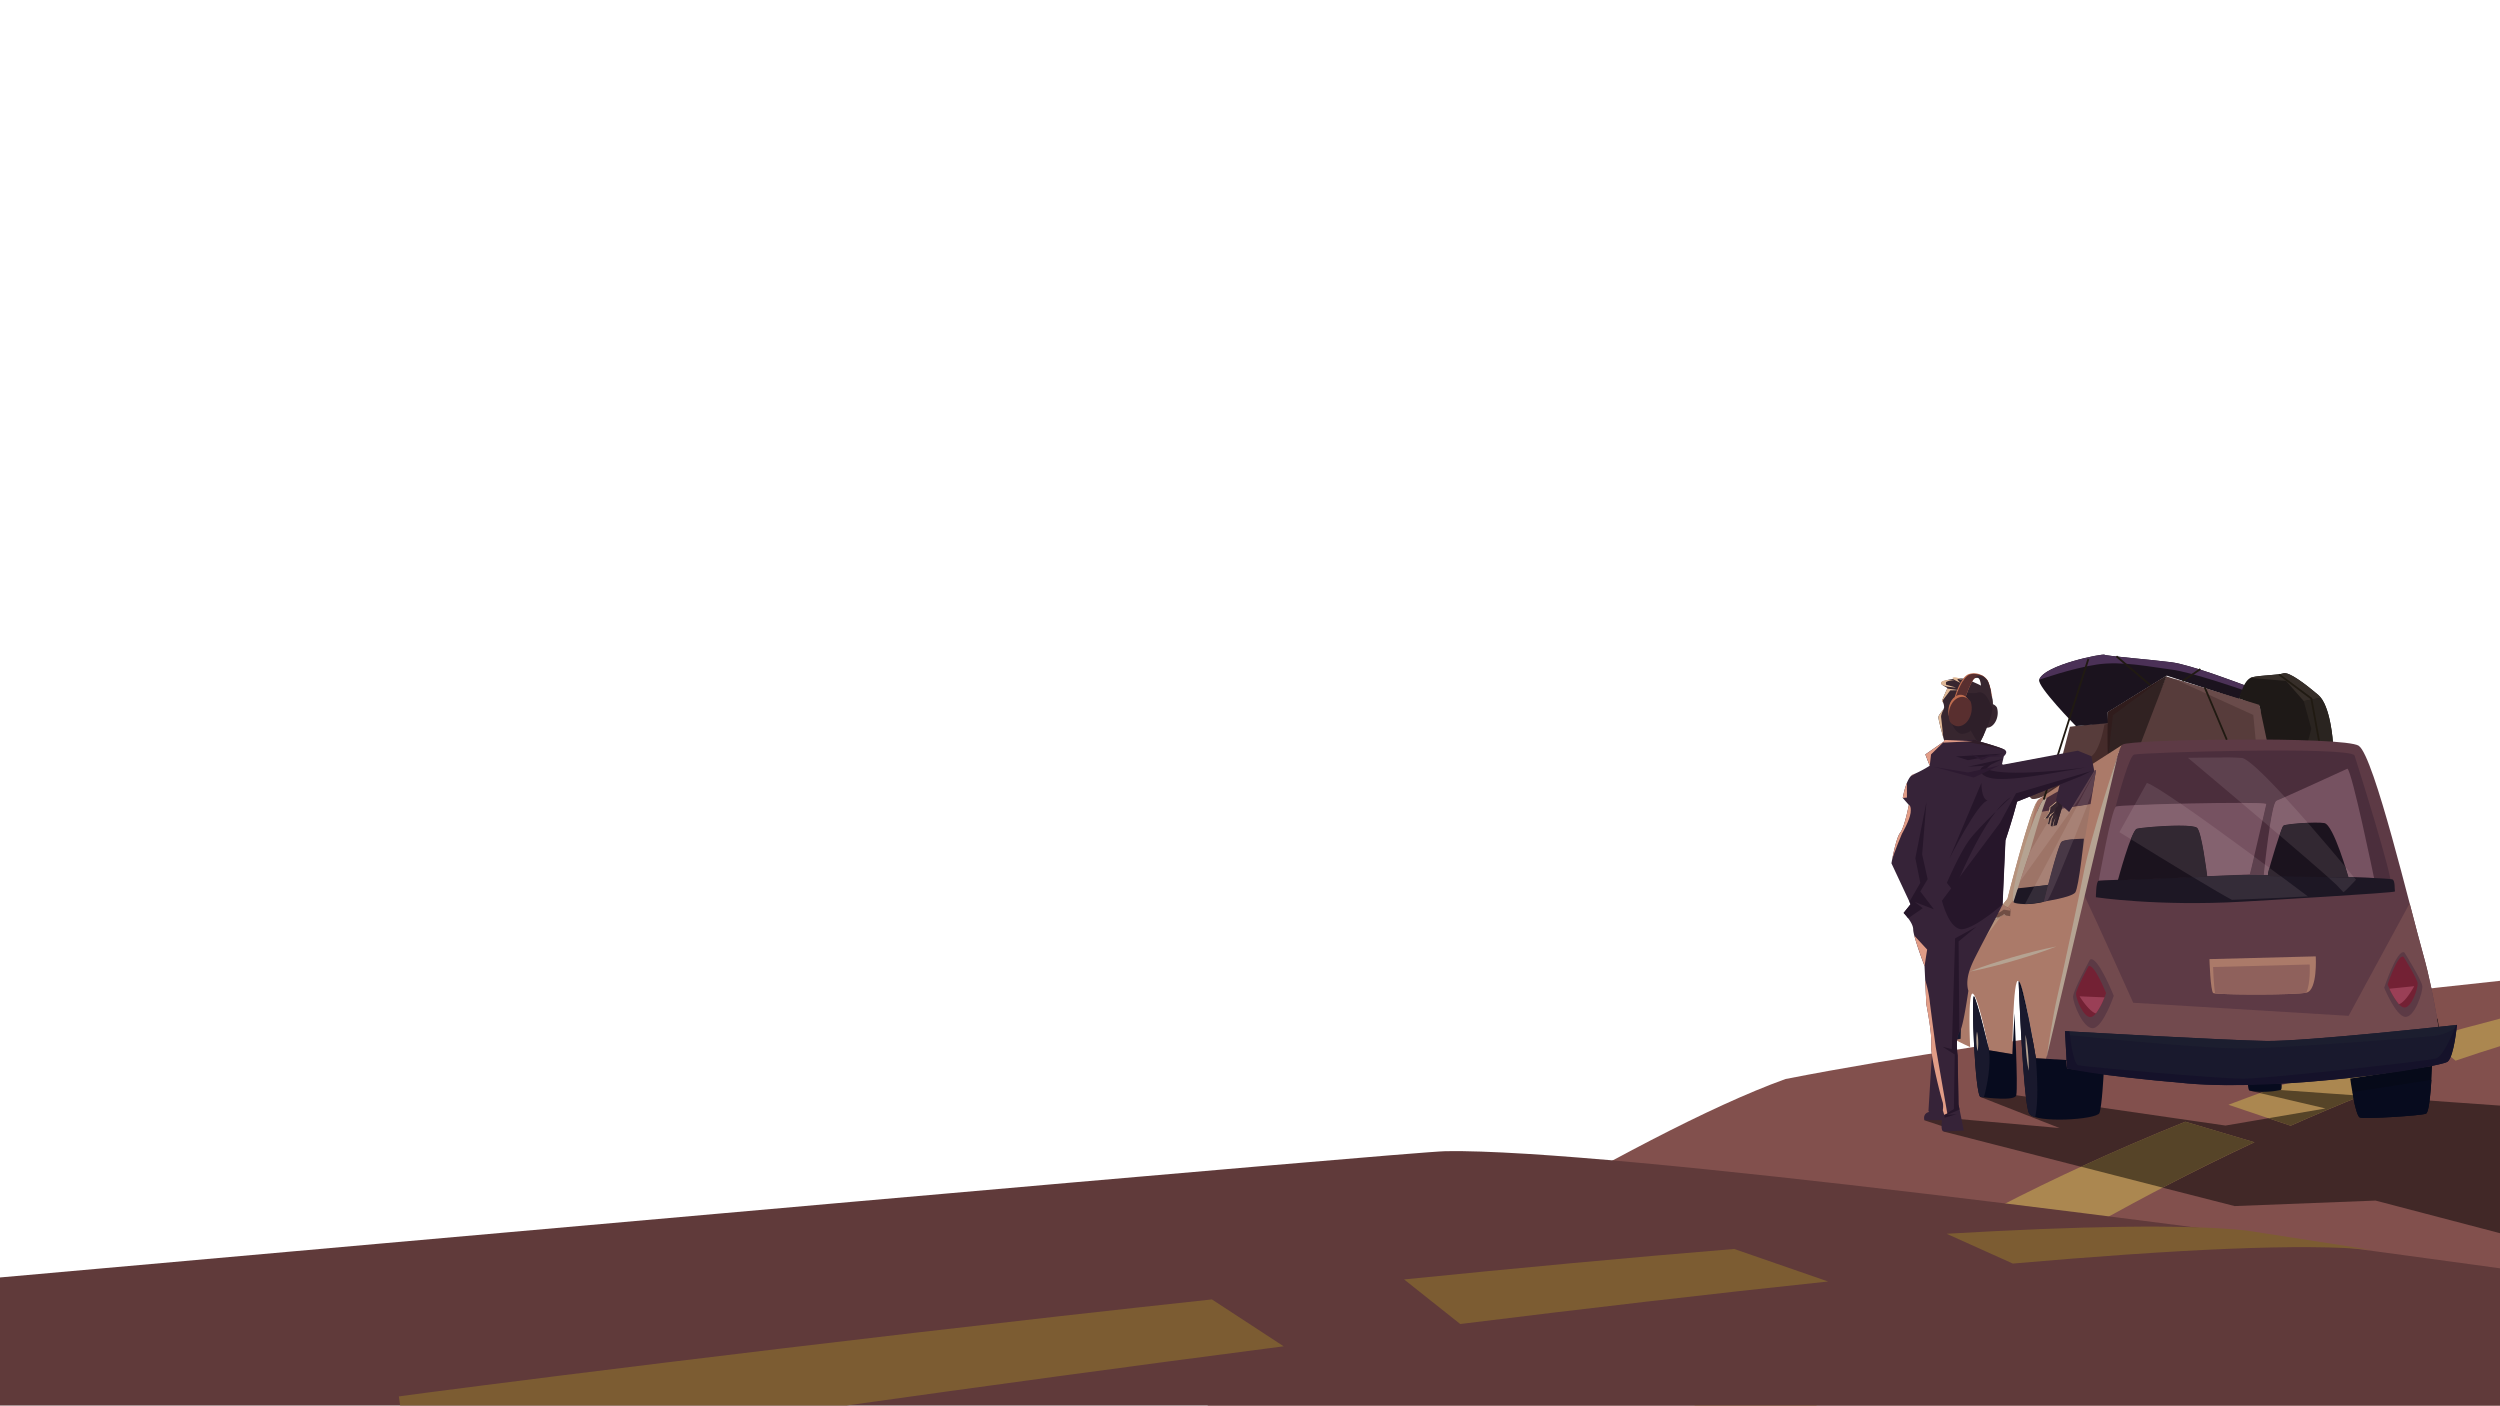 <svg id="Ñëîé_9" data-name="Ñëîé 9" xmlns="http://www.w3.org/2000/svg" viewBox="0 0 1366 768"><title>Layer1</title><path d="M1366,535.92c-72.19,7.69-267.56,29.57-390.42,53.66C893,619.31,736.84,717.76,659.65,768H1366V535.92" style="fill:#82504d"/><path d="M1028.49,695c-49.47,30-83.39,56.46-102.78,73H992.4c32.39-24.09,64-45.54,94.35-64.61Z" style="fill:#ab8750"/><path d="M1326.62,567.35l15.11,12.2q13.17-4.5,24.27-7.92V556.57Q1345.84,561.79,1326.62,567.35Z" style="fill:#ab8750"/><path d="M1217.63,603.64l34,11.48c27.08-12.05,51.59-21.76,72.94-29.51l-19.94-11.73c-30.88,9.44-59.86,19.44-87,29.75" style="fill:#ab8750"/><path d="M1194.06,612.87c-37.95,15.29-72,31.08-102.12,46.63l49.34,11.35c32.22-18.23,62.61-33.68,90.61-46.75l-37.83-11.24" style="fill:#ab8750"/><path d="M1101.69,598.43l-19.49,1,32.4,12.72,10.73,4.21-62.8-5.62-11.14,1.35,11.93,3.94-1.31,2.24,75,19.24q26.86-12.41,57-24.61l37.83,11.24q-24,11.2-50.23,24.8L1221,659l77-3,68,17.82V604.1l-75.71-5.38q-18.3,7.36-38.68,16.39L1239.42,611,1216,615l-114.31-16.57m137.21-2.68-9.61.22,5.48,1.28,4.14-1.5" style="fill:#412827"/><path d="M1246.11,595.59l-7.21.16-4.14,1.5,35.9,8.41L1239.42,611l12.18,4.12q20.35-9.05,38.68-16.39l-44.17-3.14" style="fill:#564428"/><path d="M1194.06,612.87q-30.15,12.14-57,24.61l44.6,11.43q26.18-13.64,50.23-24.8l-37.83-11.24" style="fill:#564428"/><path d="M1091.45,390.94a9.65,9.65,0,0,0-.35-4.39,4.39,4.39,0,0,0-3-2c-2.88-.41-5.69,2.55-6.28,6.63a9.64,9.64,0,0,0,.35,4.39,4.39,4.39,0,0,0,3,2C1088.05,398,1090.86,395,1091.45,390.94Z" style="fill:#37262f"/><polygon points="1238.64 404.75 1234.47 385.13 1183.56 369.57 1168.31 406.56 1238.64 404.75" style="fill:#573c3b"/><path d="M1152.08,415.57c-.91-1.5-.42-26.46-.42-26.46l32.26-20-14.71,38.31-9,.9Z" style="fill:#312222"/><path d="M1125,430.9s-10.44,6.14-14.42,5.68-3.94-19.38-3.94-19.38l19.57-1.59,4.8-18.51,20.71-2.49.34,18.26Z" style="fill:#573c3b"/><path d="M1226.54,374.44l-3,7.64-39.66-12.92-32.26,20,.25,6-17.58,1.55S1113,375,1114.21,371.39c2.71-8.12,34.84-14.37,35.69-13.65s25.43,2.66,36.58,4.11S1226.54,374.44,1226.54,374.44Z" style="fill:#1b131e"/><path d="M1274.71,405.65s-1.21-20.16-8-25.91-16-12.88-19.09-11.84-12.53,1-17.16,2.18-6.94,11.6-6.94,11.6l11.26,4.3,2,18.77Z" style="fill:#1e1917"/><path d="M1115.89,435.4c6.69-5.79,22.63-19.49,26.6-22,5.05-3.22,7.35-17.46,7.35-17.46l1.91-.52.32,17.46-27.05,18A74.29,74.29,0,0,1,1115.89,435.4Z" style="fill:#452b2a"/><path d="M1230.48,370.09c4.63-1.17,14.09-1.15,17.16-2.18s12.32,6.09,19.09,11.84a10,10,0,0,1,1.36,1.45l-9.32,1.86-9.65-11-19.36-1.66A3.84,3.84,0,0,1,1230.48,370.09Z" style="fill:#362e29"/><path d="M1268.09,381.19c5.57,7.09,6.62,24.46,6.62,24.46l-13.68-.33,1.87-7.11-4.14-15.17Z" style="fill:#2a2420"/><polygon points="1231.19 390.64 1187.49 370.78 1234.47 385.13 1238.64 404.75 1232.55 404.91 1231.19 390.64" style="fill:#694b4a"/><path d="M1152.08,412.87l-.39-.57c-.35-7.13,0-23.19,0-23.19l32.26-20-29.48,21.72Z" style="fill:#301c1c"/><path d="M1149.89,357.74c.85.72,25.43,2.66,36.58,4.11,9.88,1.29,34.32,10.49,39.64,12.5l-1,2.5s-27.66-9.65-38.69-11-26.89-4.83-40.67-2.76-31.5,8.32-31.5,8.32C1116.91,363.27,1149,357,1149.89,357.74Z" style="fill:#4b3157"/><polygon points="1106.67 417.2 1119.51 419.82 1126.24 415.61 1106.67 417.2" style="fill:#452b2a"/><polygon points="1266.72 405.38 1262.45 381.96 1245.03 368.98 1245.63 368.18 1263.36 381.39 1267.71 405.2 1266.72 405.38" style="fill:#201a12"/><path d="M1288.89,407.57c8.32,5.72,28.22,89.45,35.07,113.73S1334.23,574,1334.23,574s-68,11.75-118.07,9.7-98.11-5.19-98.11-5.19,33.77-165.3,41.74-171.67c3.67-2.93,121.28-4.69,129.1.68" style="fill:#5d3a45"/><path d="M1159.79,406.88s-42,26.78-46,30-16.85,54.21-16.85,54.21S1068,527,1067,528.56s.15,38.77,1.71,39.74,7.77,3.85,7.77,3.85-1.47-31.59,1.67-29.13,8.59,30.86,8.59,30.86l12.82,2.16s.22-43.37,3.38-39.9,9.44,42.06,9.44,42.06l5.62.34s36.2-169.46,41.74-171.67" style="fill:#ab7a69"/><path d="M1286.5,412.74s22,69.23,20,71.84-157.83,10.9-159.57,3.81,14.57-74.93,19.13-76.09,117.21-4.57,120.42.44" style="fill:#4b2e3c"/><path d="M1282.63,420s-35.73,16.39-38.76,17.5-6.94,40.51-6.94,40.51l60.26,1.75s-12-58.31-14.56-59.76" style="fill:#765261"/><path d="M1238.32,439.2s-7.22,31.34-8.13,34.94l-.91,3.6-82.54,3.52s7-39.5,9.49-40.59,77.46-2.85,82.1-1.46" style="fill:#765261"/><path d="M1307.17,480.48c-7.18-1.31-73.8-2.61-82-2.37s-77,2.84-78.47,3.14-1.51,9-1.51,9,33.83,5.1,80.17,2.42c10.21-.59,83.52-4.82,83.25-5.58s.19-6.28-1.47-6.59" style="fill:#1d1724"/><path d="M1270,449.72c-4.55-.77-21.16.39-22.4,1.44s-7.72,23.19-8.16,25.25.32,2.29.32,2.29l43.47.79s-8.1-28.9-13.23-29.77" style="fill:#1b131e"/><path d="M1200.45,452.33c2.62,2.22,5.58,26.72,5.58,26.72L1157.2,481s7.33-27.28,10.36-28.13,29.85-3.06,32.89-.49" style="fill:#1b131e"/><path d="M1265.33,522.56s1.06,18.33-5,19.79-49.45,1.24-51,.27-2.09-18.56-2.09-18.56Z" style="fill:#ab7a69"/><path d="M1260.14,542.39c-6.13,1.31-43.11,1.22-49.81.44-.81-4.67-1.1-14.46-1.1-14.46L1262,527S1262.6,537.37,1260.14,542.39Z" style="fill:#8f615c"/><path d="M1128.11,561.28s32.15.18,66.28,2.59c30,2.12,116.74-5.16,137.3-7,1.69,10.08,2.54,17.14,2.54,17.14s-68,11.75-118.07,9.7c-35.67-1.47-70.3-3.48-87.27-4.52Z" style="fill:#bb718c"/><path d="M1228.42,584.23c-4.18,0-8.28-.08-12.26-.24-35.52-1.46-69.93-3.46-87.28-4.52h-.22l-.8-18.43h.26c.32,0,32.55.2,66.29,2.59,30.25,2.13,119.65-5.42,137.26-7l.23,0,0,.23c1.68,10,2.54,17.08,2.54,17.15l0,.24-.23,0C1333.65,574.4,1276.16,584.23,1228.42,584.23ZM1129.13,579c17.42,1.06,51.68,3,87,4.5,48,2,113.33-8.9,117.78-9.65-.16-1.3-1-7.84-2.47-16.66-18.15,1.58-107,9.07-137.11,6.94-32.11-2.27-62.85-2.56-66-2.58Z"/><path d="M1216.16,583.74c-50.06-2.06-98.11-5.19-98.11-5.19s10-46.31,20.07-90.87c7.87,16.44,27.47,60.23,27.47,60.23l117.69,7.15,33.35-61.47c3,11.57,5.6,21.56,7.34,27.72,6.86,24.28,10.27,52.75,10.27,52.75S1266.22,585.8,1216.16,583.74Z" style="fill:#724a4e"/><path d="M1313.78,520.44s9.43,15,9.78,18.39-4.33,17.36-9.44,16.78-11.4-15.91-11.4-15.91S1309.83,518.13,1313.78,520.44Z" style="fill:#5c3a45"/><path d="M1313.29,522.77s7.44,11.83,7.71,14.5-3.41,13.69-7.44,13.23-9-12.55-9-12.55S1310.18,520.95,1313.29,522.77Z" style="fill:#732134"/><path d="M1311.39,548.46a2,2,0,0,1-.64.2,37,37,0,0,1-5.16-8.42l13.54-1.39S1315,546.63,1311.39,548.46Z" style="fill:#9a3f56"/><path d="M1141.95,524.35s-9.06,16.56-9.21,20.18,5.72,18.18,11.12,17.24,11.1-17.65,11.1-17.65S1146,521.64,1141.95,524.35Z" style="fill:#5c3a45"/><path d="M1141.14,528s-6.71,12.26-6.82,14.94,4.23,13.46,8.23,12.76,8.21-13.07,8.21-13.07S1144.14,526,1141.14,528Z" style="fill:#732134"/><path d="M1144.59,553.51a2,2,0,0,0,.65.16,36.93,36.93,0,0,0,4.64-8.71l-13.6-.57S1140.91,551.9,1144.59,553.51Z" style="fill:#9a3f56"/><path d="M1342.48,560s-1.53,16.88-5,20-89.8,16.49-142,12-66.06-8.21-66.06-8.21l-1.13-20.37s88.41,5,109.85,5.35S1342.48,560,1342.48,560Z" style="fill:#19192d"/><path d="M1246.11,595.59a46.39,46.39,0,0,1-16.83.38c-.91-.15-1-3.54-1-3.54l18.35-.43S1247,595.38,1246.11,595.59Z" style="fill:#070b1e"/><path d="M1328.87,582.37s-.77,25-3.29,26.12-33.58,3.06-36.16,2.11-5.24-21.27-5.24-21.27Z" style="fill:#060a19"/><path d="M1328.52,590c-.44,7.46-1.34,17.8-2.93,18.5-2.52,1.1-33.58,3.06-36.16,2.11-1-.38-2.07-3.85-3-7.88-.56-3.41-.9-6-.9-6Z" style="fill:#070b1e"/><path d="M1103,536.15s2.53,66.76,5.76,72.27,37,3.35,38.38-.27,2.29-21.37,2.29-21.37l-20-3-.54-4.59-16.46-1S1105.42,536.2,1103,536.15Z" style="fill:#070b1e"/><path d="M1078.63,544.41c-1.67-1.57.51,54.7,3.58,55s18.82,2.41,19.49-1c1-5.33-1-44.74-1-44.74L1099.61,576l-12.82-2.16S1080.2,545.89,1078.63,544.41Z" style="fill:#070b1e"/><path d="M1145.29,420.71s-10.28,65-11.37,66.92-29.58,8.93-33.5,5.61,12.51-54.33,16.28-56.36,28.56-17.32,28.59-16.17" style="fill:#9d7467"/><path d="M1068,565c-1.13-9.33-1.77-35.13-1-36.42,1-1.56,29.86-37.51,29.86-37.51s11.31-44.83,16-53.07L1100,491.72s-21.69,29.35-28,37.2C1067.38,534.74,1067.59,554.94,1068,565Z" style="fill:#b5927c"/><path d="M1138.65,458.28s-10.2.05-12.2,1.64-9.72,32.69-9.72,32.69,15.24-2.25,17.2-5,4.72-29.35,4.72-29.35" style="fill:#332434"/><path d="M1231.66,468c-.71,3-1.26,5.34-1.47,6.17l-.91,3.6-23.29,1v.08c9.42-.35,16.85-.62,19.21-.69.68,0,1.76,0,3.17,0,2.64,0,6.46,0,11,.1l0-.1-2.42-.07s.22-2.26.61-5.7l-5.89-4.35m-58.6-40.26-6.78,12.2c6.58-.3,15.68-.58,25.21-.8-9-6.22-15.94-10.61-18.43-11.4" style="fill:#5d414e"/><path d="M1237.55,472.31c-.38,3.45-.61,5.7-.61,5.7l2.42.07a3.89,3.89,0,0,1,.08-1.68c.07-.32.28-1.12.6-2.25l-2.5-1.85" style="fill:#84626f"/><path d="M1191.49,439.11c-9.53.22-18.64.51-25.21.8l-8.22,14.78,6.21,3.84c1.26-3.18,2.44-5.48,3.29-5.72,2-.56,14.13-1.7,23.15-1.7,4.78,0,8.69.32,9.74,1.21,2.44,2.07,5.18,23.49,5.54,26.4l23.29-1,.91-3.6c.21-.83.75-3.13,1.47-6.17-13.73-10.11-28.68-21-40.17-28.86" style="fill:#84626f"/><path d="M1228.39,478.08c-1.42,0-2.5,0-3.17,0-2.36.07-9.8.34-19.21.69l0,.25-7.7.3c9.31,5.61,17.53,10.45,21.05,12.26l.18.09c14.18-.5,28.59-1.18,41.44-1.9-3.92-2.95-9-6.74-14.7-11l-6.54-.12s-.25-.07-.38-.51c-4.54-.06-8.36-.1-11-.1" style="fill:#342c38"/><path d="M1240,474.16c-.32,1.13-.53,1.93-.6,2.25a3.89,3.89,0,0,0-.08,1.68l0,.1c.13.44.38.51.38.51l6.54.12-6.26-4.65" style="fill:#322832"/><path d="M1190.71,451.12c-9,0-21.17,1.14-23.15,1.7-.85.24-2,2.53-3.29,5.72,7.88,4.86,21.9,13.49,34.06,20.82l7.7-.3,0-.25v-.08c-.36-2.91-3.1-24.33-5.54-26.4-1.05-.89-5-1.21-9.74-1.21" style="fill:#322832"/><path d="M1214.06,413.91c-8.44,0-18.55.17-18.55.17s13.3,11.17,29.19,24.61c7.3,0,12.51.17,13.63.51l-2.13,9.23,4,3.4c1.17-7.55,2.5-13.9,3.69-14.33.56-.2,2.22-.93,4.56-2-10.4-11.31-19.75-20.51-23.34-21.33a109,109,0,0,0-11-.29" style="fill:#5d414e"/><path d="M1248.44,435.53c-2.34,1-4,1.76-4.56,2-1.19.44-2.52,6.79-3.69,14.33l5.31,4.52c1-2.82,1.75-4.88,2.11-5.19.77-.65,7.37-1.34,13.38-1.59-4.15-4.75-8.43-9.56-12.55-14" style="fill:#84626f"/><path d="M1224.69,438.69l11.5,9.74,2.13-9.23c-1.12-.34-6.33-.49-13.62-.51" style="fill:#84626f"/><path d="M1281.48,473.62c.86,2.73,1.46,4.81,1.68,5.56l3,.1c-1-1.22-2.62-3.17-4.69-5.66" style="fill:#84626f"/><path d="M1283.16,479.18l.09.3-11.19-.2c2.19,1.95,3.79,3.42,4.64,4.27,1.5,1.51,2.69,2.78,3.74,3.95.64-.05,6.89-6.82,6.89-6.82l-1.15-1.4-3-.1" style="fill:#342c38"/><path d="M1261,449.57c-6,.25-12.62.94-13.38,1.59-.36.31-1.15,2.36-2.11,5.19,10.81,9.22,20.74,17.76,26.55,22.93l11.19.2-.09-.3c-.21-.75-.82-2.83-1.68-5.56-4.94-5.93-12.47-14.88-20.49-24.05" style="fill:#322832"/><path d="M1119.05,483.48s-14.94,1.84-16.09,1.84-3,6.69-2.81,7.54,6.35,1.54,11.43.85,5.14-1.09,5.14-1.09l2.33-9.14" style="fill:#1d1724"/><path d="M1145.29,420.71l-3,18.64-29.41,4.6s2.27-6.09,3.85-7.07c2.68-1.66,28.59-16.17,28.59-16.17" style="fill:#4b2e3c"/><path d="M1108.32,467.62c-1.66,4.73-5.84,17.88-8.17,25.23-2.78-5.67,12.88-54,16.55-56a10.42,10.42,0,0,0,1.67-.86c-4.6,11.84-8,25.78-10,31.6" style="fill:#b5a392"/><path d="M1079.93,486.21a31,31,0,0,0-1.24,9.6c.16,5.35,7.5,7.43,10.16,7s5.65-2.85,5.65-2.85l3.85.65.27-3.83Z" style="fill:#714e44"/><path d="M1098.61,496.74l-.06.88-3.71-.62s-3,2.39-5.65,2.85-10-1.61-10.16-7a29.7,29.7,0,0,1,.07-3,26.63,26.63,0,0,1,.83-3.63Z" style="fill:#a57667"/><polygon points="1071.65 554.19 1071.29 567.59 1065.96 568.52 1066.37 556.64 1071.65 554.19" style="fill:#17182d"/><path d="M1106.45,494l0,.07.76-.06h-.73m11-1.47-.69.11h0s0,0-.16.11l.85-.22m23.14-52.89-5.77.9-23.25,43.86,7.52-.91h0l-.82,3.22c2.35-9.11,6.78-25.62,8.22-26.77,1-.78,3.91-1.19,6.65-1.4,2.88-7.22,5.58-14.11,7.46-18.9" style="fill:#a78175"/><path d="M1133.1,458.52c-2.75.22-5.68.63-6.65,1.4-1.44,1.15-5.86,17.66-8.22,26.77l-1.51,5.92h0l.69-.11a4.41,4.41,0,0,0,1.29-.53c1.21-.89,8.2-17.92,14.4-33.46" style="fill:#483846"/><path d="M1119.05,483.48l-7.52.91-5.09,9.59h.73a84.52,84.52,0,0,0,9.39-1.26c.15-.07.16-.11.16-.11h0l1.51-5.92.82-3.22" style="fill:#342c38"/><path d="M1145.29,420.71l-10.5,19.81,5.77-.9c1.58-4,2.56-6.59,2.56-6.59l2.17-12.32" style="fill:#5d414e"/><polyline points="1133.14 440.78 1123.06 442.36 1109.17 465.44 1103.83 481.55 1133.14 440.78" style="fill:#a78175"/><polyline points="1145.29 420.71 1131.23 428.79 1123.06 442.36 1133.14 440.78 1136.23 436.48 1145.29 420.71" style="fill:#5d414e"/><path d="M1128.43,563.45c3.43.19,88.73,5,109.73,5.34,21.44.37,104.32-8.77,104.32-8.77s0,.42-.12,1.14a27.33,27.33,0,0,1-11.9,4.82c-8.27.92-79.05,6.43-102.49,6.89s-97.9-7.35-97.9-7.35Z" style="fill:#1c1e2f"/><path d="M1195.5,592c-52.18-4.54-66.06-8.21-66.06-8.21l-1.13-20.37,2.44.14c.83,7.28,2.45,17.88,4.85,18.49,3.68.92,76.75,7.35,90.08,7.35s100.19-9.65,105.25-11c3.56-1,8.49-11.52,11.09-18.31l.46-.05s-1.53,16.88-5,20S1247.67,596.56,1195.5,592Z" style="fill:#15122a"/><path d="M1157.2,412.58s-15.17,45.16-18.84,65.15c-1.31,7.15-12.06,57.68-14.36,67.33s-5.86,33.32-5.86,33.32Z" style="fill:#b5a392"/><path d="M1078.69,495.81a31,31,0,0,1,1.24-9.6l16.37,9.23c-5-2.48-13.82-6.75-15-6.38-1.72.52-1.55,7.07.34,9.31s9.65,3.27,10.34,2.93,3.1-1.72,3.1-1.72l1,.63-1.59-.27s-3,2.39-5.65,2.85S1078.85,501.16,1078.69,495.81Z" style="fill:#b5a392"/><path d="M1123.65,517.14c-3.85,1.55-7.75,2.9-11.67,4.19s-7.87,2.49-11.83,3.66-7.94,2.24-12,3.24-8,1.95-12.11,2.7c3.85-1.55,7.75-2.91,11.67-4.2s7.87-2.49,11.83-3.66,7.95-2.24,12-3.23S1119.57,517.89,1123.65,517.14Z" style="fill:#b5a392"/><path d="M1112,610.39a5.68,5.68,0,0,1-3.29-2c-3.23-5.51-5.76-72.27-5.76-72.27s2.94,9.75,5.56,20.69c2.09,10.63,3.88,21.37,3.88,21.37C1113.28,589.28,1113.75,602.68,1112,610.39Z" style="fill:#19192d"/><path d="M1084,599.53c-2.76-.23-.82,0-1.8-.13-3.07-.29-5.25-56.56-3.58-55l.09.13c.66,1.95,1.87,5.59,3.17,9.82,2.32,8.57,4.89,19.52,4.89,19.52C1087.93,582,1085.79,593.07,1084,599.53Z" style="fill:#19192d"/><path d="M1106.76,565.4a86.51,86.51,0,0,1,1.36,9.78,85.41,85.41,0,0,1,.36,9.87,85.14,85.14,0,0,1-1.36-9.78A86.28,86.28,0,0,1,1106.76,565.4Z" style="fill:#b5a392"/><path d="M1080.22,563.68a25.67,25.67,0,0,1,.67,5.33,25.32,25.32,0,0,1-.33,5.36,25.32,25.32,0,0,1-.67-5.33A25.6,25.6,0,0,1,1080.22,563.68Z" style="fill:#b5a392"/><rect x="1088.61" y="397.98" width="80.59" height="1" transform="translate(407.38 1353.79) rotate(-72.38)" style="fill:#201a12"/><rect x="1165.2" y="354.28" width="1" height="24.45" transform="translate(130.76 1016.18) rotate(-49.57)" style="fill:#201a12"/><rect x="1191.58" y="368.25" width="11.66" height="1" transform="translate(-0.69 735.24) rotate(-34.12)" style="fill:#201a12"/><rect x="1210.18" y="374.25" width="1" height="31.05" transform="translate(-56.32 501.04) rotate(-22.86)" style="fill:#201a12"/><path d="M1119.81,443.94l-1,6.23.93.27s.56-2.19.76-2.72a13.53,13.53,0,0,1,.7-1.39l-.93,4.9a6.85,6.85,0,0,0,1.06.33c.2,0,2.45-.73,2.45-.73l3.64-12-3.51-1.72Z" style="fill:#37262f"/><path d="M1118.82,450.17l.18.05.79-3.86a3.4,3.4,0,0,0,1.24-1.43c.09-.22.46-.11.93-.79,1.26-1.81-.44-2.21-.44-2.21l-.81.53-.89,1.48Z" style="fill:#e0b997"/><path d="M1124.65,437.05l-4.77,4a6.93,6.93,0,0,1-1.39,4.37,9.3,9.3,0,0,1-1.72,1.79,1.73,1.73,0,0,0,1.66.17c.79-.4,2.09-2.65,2.09-2.65.86,0,2.62-1.76,2.68-3.08s2.32-4,2.32-4Z" style="fill:#37262f"/><path d="M1123.63,437.91l-3.75,3.12a6.93,6.93,0,0,1-1.39,4.37,9.29,9.29,0,0,1-1.72,1.79,1.73,1.73,0,0,0,1.66.17,1.55,1.55,0,0,0,.28-.2,3.26,3.26,0,0,1-1.37.05c.76-.84,2.57-3,2.78-4.3a9,9,0,0,0,.17-1.81l3.21-2.53Z" style="fill:#e0b997"/><path d="M1121.54,451.52l.32-.09.67-3.1.65-1.55-.82,1.57Z" style="fill:#e0b997"/><path d="M1121.2,446.33l-.93,4.9.21.08.56-3.52.93-2.53Z" style="fill:#e0b997"/><polygon points="1123.79 437.08 1124.72 440.12 1123.19 441.62 1122.82 444.21 1124.38 446.36 1123.07 450.87 1123.79 450.83 1127.43 438.84 1123.79 437.08" style="fill:#2e1f29"/><polygon points="1144.3 421.19 1130.58 443.69 1123.38 437.17 1127.66 419.17 1144.3 421.19" style="fill:#362338"/><path d="M1062.5,405.42s-3.34-11.69-3.34-13.43,2.88-3.73,3.1-5.48a6.3,6.3,0,0,0-1.14-3.67s2.48-6,2.92-6.61-4.92-2.25-3-3.56,11.16-3.12,15.29-.94,9.9,3.53,12,8.93c3.17,8.22-7,25.92-7,25.92Z" style="fill:#37262f"/><path d="M1087.56,384.7s-2.53-7.76-7.09-6.24-9.11-4.39-15,14c0,0,2.53,9.62,7.59,8.44,3.1-.72,3.67-1.44,3.64-1.9l4.32,7.56.36,0s1.07-1.88,2.41-4.69l1.39-4.32s.3-.19.73-.53a44.61,44.61,0,0,0,2.84-9.87A13.52,13.52,0,0,0,1087.56,384.7Z" style="fill:#2e1f29"/><path d="M1075.94,368.27a9,9,0,0,1,9.9,3.28c1.52,2.11,2.77,9.75,2.77,9.75s-1.25-3.23-3-4.55a35.49,35.49,0,0,0-3.16-2.11s.16-6-3.23-4.22c-2.07,1.07-5.14,10.21-5.14,10.21l-6,.18S1071.2,369.66,1075.94,368.27Z" style="fill:#bf6c4e"/><path d="M1070.29,377.1l-6.27-.87c-.44.65-2.92,6.61-2.92,6.61a7.92,7.92,0,0,1,.62,1.12l-.1-1.45,4-5.29Z" style="fill:#e0b997"/><path d="M1061.79,402.91c-.33-3.35-1-10.14-1.17-11.07-.23-1.24,1.35-4.27,1.35-4.27v-.22c-.77,1.52-2.81,3.17-2.81,4.64C1059.15,393.21,1060.81,399.38,1061.79,402.91Z" style="fill:#e0b997"/><path d="M1085.84,371.55a8.94,8.94,0,0,0-2.47-2.28c-1.64-.63-4.52-1.47-6.75-.82-4,1.15-7.07,9.51-7.91,12.12l5.34.07s3.07-9.15,5.14-10.21a1.66,1.66,0,0,1,2.47.51c2.47-.33,2.34,4.5,2.34,4.5a35.71,35.71,0,0,1,3.16,2.11,5.61,5.61,0,0,1,.9.88C1087.55,376,1086.74,372.81,1085.84,371.55Z" style="fill:#592f2f"/><ellipse cx="1070.58" cy="387.88" rx="8.34" ry="6.05" transform="translate(534.24 1392.33) rotate(-81.81)" style="fill:#bf6c4e"/><path d="M1077.23,388.7a11.35,11.35,0,0,0-.48-5.37,5.74,5.74,0,0,0-3.83-2.5c-3.7-.53-7.27,3.08-8,8.06a11.35,11.35,0,0,0,.48,5.38,5.74,5.74,0,0,0,3.83,2.5C1072.93,397.3,1076.51,393.69,1077.23,388.7Z" style="fill:#592f2f"/><path d="M1085.81,371.84c-.46-.74-3.39-3.73-5.78-2.29a2.86,2.86,0,0,0-1.22,1.34,1.56,1.56,0,0,1,.36-.31c3.35-1.7,3.22,4.72,3.22,4.72a35.33,35.33,0,0,1,3.15,2.36c1.77,1.48,3,5.09,3,5.09S1087.69,374.86,1085.81,371.84Z" style="fill:#37262f"/><path d="M1102.13,438l42.17-16.82-1.58-8-7.42-3-40.87,7.64-.53-.35,1-4.28s2.38-1.9.71-3.33-15.82-5.23-15.82-5.23l.13-.32H1062.5l.24.44L1052,412.23l2.38,6.18a62.3,62.3,0,0,1-9,4.76c-3.81,1.43-5.71,12.85-5.71,12.85l3.33,3.81s-2.38,12.37-4.76,15.23-4.76,16.65-4.76,16.65l10.47,22.36-3.81,4.76s5.23,5.23,5.23,9,6.19,20,6.19,20l1,20.89s3.18,16.08,2.7,22.27,5.38,28.68,6.33,31.53-2.38,15.7.48,15.7,10.94-.48,10.94-.48l-2.86-14.27-.47-26.64s-1.43-10,1-12.85c1.62-1.94,3.68-14.68,4.83-22.62a13.22,13.22,0,0,1-.36-1.52c-1.15-7.25,2.83-14.27,6-20.51,4.29-8.4,8.9-16.66,13.09-25.1l0-.06,1.58-35S1099.73,447.52,1102.13,438Z" style="fill:#362338"/><path d="M1057.7,542.78l-4,64.33.45.45s-3.6.45-2.7,4.5h11.7l7.65-61.64Z" style="fill:#362338"/><path d="M1098.86,435.48s-17.55,16.2-22.94,23.62-12.15,23.28-12.15,23.28l3.71,4.72S1084.69,443.58,1098.86,435.48Z" style="fill:#26162a"/><path d="M1101.56,433.45l-8.77,16.2-31.72,42.51s4,16.53,11.47,15.52,21.59-13.5,21.59-13.5l1.58-35s4-11.69,6.42-21.19l35.26-14.07,5.33-2.64Z" style="fill:#26162a"/><path d="M1066.47,573.26l-5.17-1.35,6.75,4.27L1067.6,606l-5.29,3.15.22,1.58,6.64-2-5.4.51,6.9-3-.56-2.8-.47-26.64s-1.41-9.85.91-12.78l-.37-49.63,9.79-8.1-11.7,6.41Z" style="fill:#26162a"/><path d="M1082.67,427.72l-17.55,41.5s15.52-31,20.92-31.72C1082.33,436.15,1082.67,427.72,1082.67,427.72Z" style="fill:#26162a"/><path d="M1085.37,420s5.74,5.4,54.32-.67c-29.36,5.06-49.26,8.77-55.67,4.39s4.39-6.75,4.39-6.75Z" style="fill:#26162a"/><polygon points="1068.72 413.32 1094.81 411.75 1075.24 415.35 1068.72 413.32" style="fill:#26162a"/><polygon points="1075.24 418.94 1094.37 414.67 1086.72 418.27 1075.24 418.94" style="fill:#26162a"/><path d="M1068.78,371.51s-5.51.34-5.51,1.46v1.13l5.51,1.57s-8.21-.22-8.21-2.47S1068.78,371.51,1068.78,371.51Z" style="fill:#e0b997"/><path d="M1071.28,373.14s-6-2.47-4-3,5.74,1.69,5.74,1.69-2.81-1-3.37-.79S1071.28,373.14,1071.28,373.14Z" style="fill:#e0b997"/><path d="M1049.26,487.1l4-6.75-3-13.5,2.36-28.68-6.07,30.71,2.7,13.5-5.95,10.34.63,1.35-3.81,4.76a30,30,0,0,1,2.5,2.94l8-5.55-4.39-3.37,10.46,4Z" style="fill:#26162a"/><polygon points="1052.03 412.23 1054.41 418.41 1055.13 412.2 1062.74 404.74 1052.03 412.23" style="fill:#e19c86"/><polygon points="1056.32 418.93 1075.3 422.09 1092.69 418.14 1078.46 424.86 1056.32 418.93" style="fill:#2d1a31"/><path d="M1079.87,404.3h-1.63l-1,.4-6.19.13,12.12,2.11,12.37,2.92c-1.67-1.43-15.82-5.23-15.82-5.23Z" style="fill:#301d29"/><path d="M1094.85,413.18s-5.33-.71-7.17-.71-4.48,2.37-6.33,1.32a17.57,17.57,0,0,0-4.22-1.58s4.48,2.77,5.47,3,3.56-1.78,4.94-1.78S1094.85,413.18,1094.85,413.18Z" style="fill:#2d1a31"/><path d="M1043,439.82s-2.38,12.37-4.76,15.23c-1.85,2.22-3.71,11.08-4.43,14.89,1.21-4.52,5.42-14.39,5.42-14.39s4.22-7.25,4.72-11.39S1043,439.82,1043,439.82Z" style="fill:#e19c86"/><path d="M1039.66,436l2.29-.2v-8.08A45.27,45.27,0,0,0,1039.66,436Z" style="fill:#e19c86"/><path d="M1045.37,423.17a3.53,3.53,0,0,0-1.25.88l2.71-1.49C1046.34,422.79,1045.84,423,1045.37,423.17Z" style="fill:#e19c86"/><path d="M1046,511.26c1.56,6.07,5.58,16.58,5.58,16.58l1.42-9Z" style="fill:#e19c86"/><path d="M1062.31,609.14l1.69-.79-6.3-36.22s-2.36-17.21-3.37-25.64a61.94,61.94,0,0,0-2.41-10.94l.61,13.19s3.18,16.08,2.7,22.27,5.38,28.68,6.33,31.53a12.51,12.51,0,0,1,0,4.07Z" style="fill:#e19c86"/><polygon points="1061.86 405.78 1077.83 405 1062.5 404.3 1061.86 405.78" style="fill:#e19c86"/><path d="M1366,768V693c-157.53-21.72-487.17-65.47-576-64-19.55.33-582.1,50.46-790,69v70Z" style="fill:#603a3a"/><path d="M1227.33,672.33c-33.7-3.55-91.81-2.39-163.7,1.8l36.18,16.28c88.92-7.77,159.9-11.24,196.19-7.42Z" style="fill:#7c5c32"/><path d="M662.19,710c-223.19,24.08-427.41,50.59-444.26,53l.71,4.94h244c71.8-10.08,154.12-21.34,238.75-32.32Z" style="fill:#7c5c32"/><path d="M797.86,723.44c69-8.55,137.46-16.55,201-23.23l-51.31-17.78c-57.24,4.69-118.52,10.42-180.35,16.65Z" style="fill:#7c5c32"/></svg>